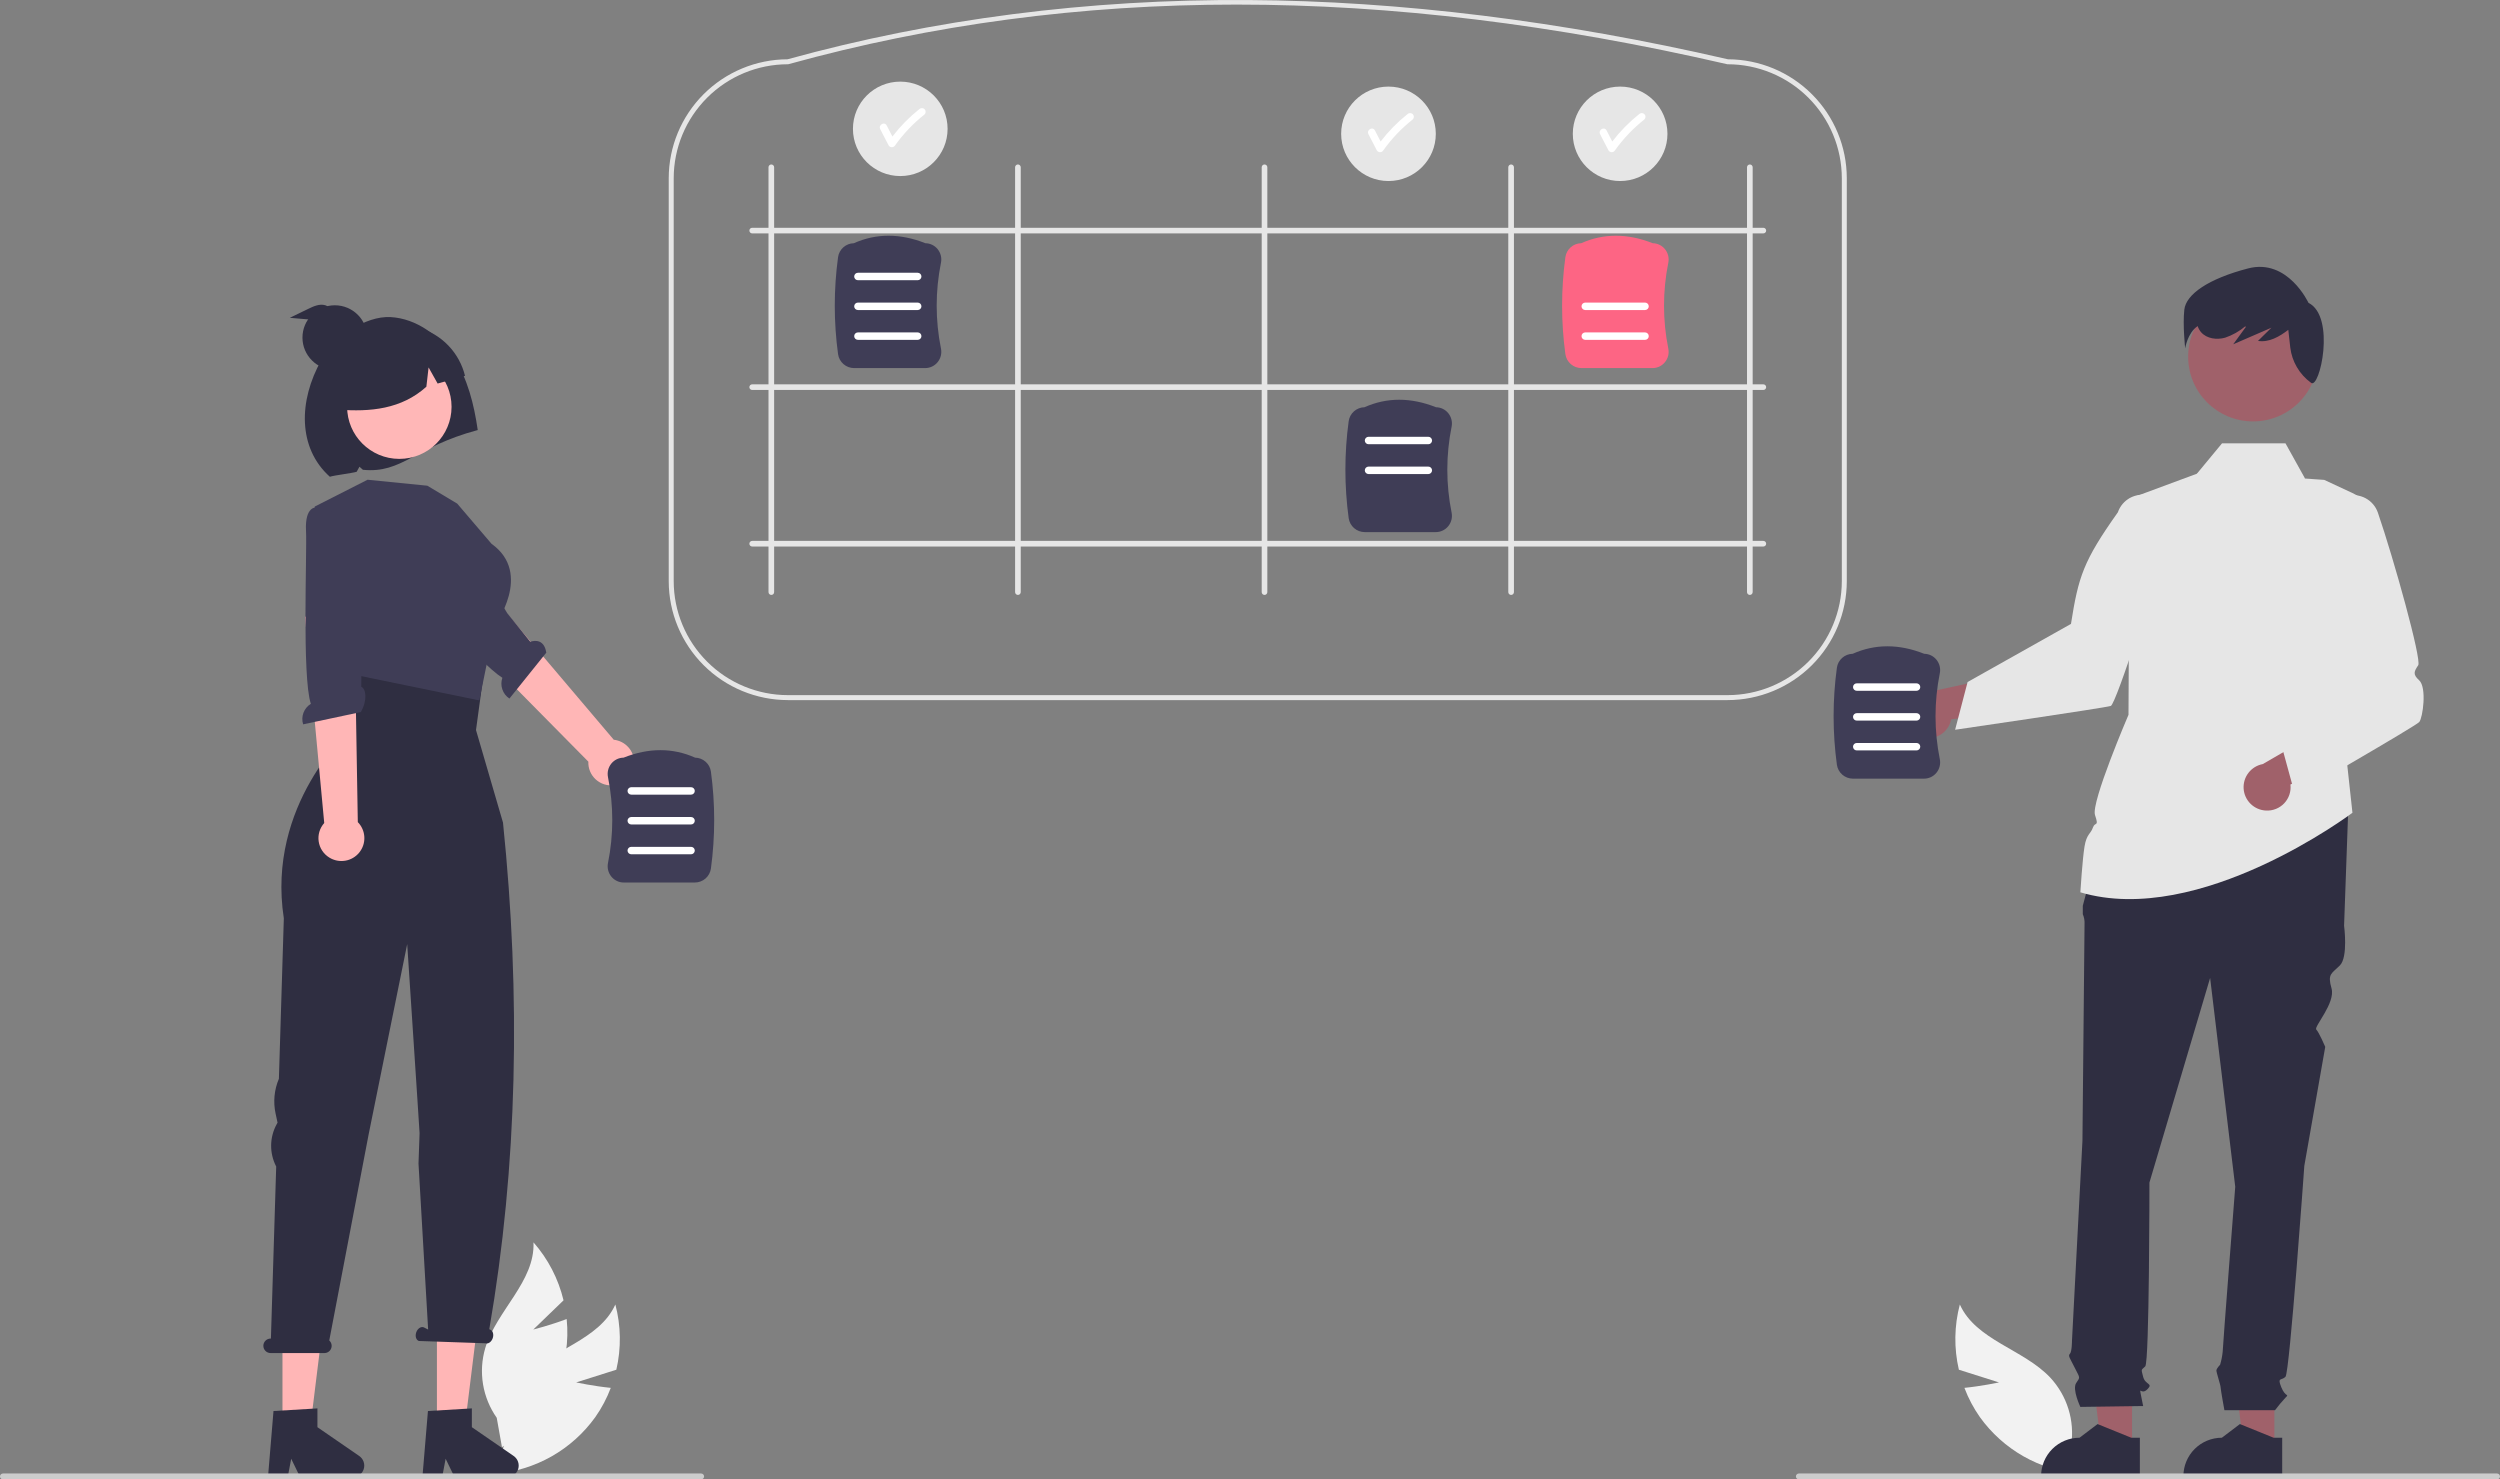 <svg width="267" height="158" viewBox="0 0 267 158" fill="none" xmlns="http://www.w3.org/2000/svg">
<rect x="0" y="0" width="267" height="158" fill="#808080" stroke="none"/>
<g clip-path="url(#clip0_3_250)">
<path d="M61.536 147.643L65.824 146.286C66.358 143.99 66.323 141.599 65.72 139.319C63.998 143.141 58.944 144.077 56.064 147.128C55.173 148.086 54.51 149.232 54.123 150.48C53.736 151.729 53.636 153.049 53.831 154.341L52.928 157.395C55.035 157.215 57.078 156.582 58.916 155.539C60.755 154.495 62.344 153.067 63.576 151.352C64.257 150.383 64.813 149.332 65.231 148.224C63.403 148.042 61.536 147.643 61.536 147.643Z" fill="#F2F2F2"/>
<path d="M213.495 147.643L209.207 146.286C208.673 143.99 208.708 141.599 209.311 139.319C211.033 143.141 216.087 144.077 218.967 147.128C219.858 148.086 220.521 149.232 220.908 150.48C221.295 151.729 221.395 153.049 221.201 154.341L222.103 157.395C219.996 157.215 217.953 156.582 216.115 155.539C214.276 154.495 212.687 153.067 211.455 151.352C210.774 150.383 210.218 149.332 209.8 148.224C211.628 148.042 213.495 147.643 213.495 147.643Z" fill="#F2F2F2"/>
<path d="M56.954 141.997L60.185 138.875C59.637 136.582 58.536 134.457 56.978 132.685C57.145 136.872 53.04 139.959 51.826 143.97C51.457 145.224 51.375 146.545 51.587 147.835C51.8 149.125 52.3 150.35 53.051 151.421L53.609 154.555C55.414 153.457 56.96 151.981 58.139 150.229C59.317 148.478 60.102 146.492 60.437 144.409C60.614 143.238 60.642 142.05 60.521 140.873C58.803 141.523 56.954 141.997 56.954 141.997Z" fill="#F2F2F2"/>
<path d="M65.592 83.858C65.239 83.905 64.88 83.875 64.54 83.769C64.201 83.662 63.888 83.483 63.625 83.243C63.362 83.004 63.156 82.709 63.019 82.381C62.882 82.053 62.82 81.699 62.835 81.344L47.26 65.577L51.608 62.557L65.55 79.005C66.146 79.07 66.698 79.352 67.1 79.796C67.502 80.239 67.727 80.815 67.732 81.413C67.737 82.011 67.522 82.591 67.128 83.041C66.734 83.492 66.187 83.783 65.592 83.858L65.592 83.858Z" fill="#FFB6B6"/>
<path d="M42.469 58.757C42.469 58.757 41.365 59.417 43.202 61.427C44.673 63.037 51.091 70.774 53.653 72.389C53.514 72.79 53.513 73.225 53.649 73.626C53.785 74.028 54.051 74.373 54.406 74.606L58.344 69.702C58.119 68.296 57.169 68.368 56.635 68.539L54.164 65.474L48.565 56.103L43.258 58.266L42.469 58.757Z" fill="#3F3D56"/>
<path d="M30.168 152.703H33.105L34.502 141.403H30.168V152.703Z" fill="#FFB6B6"/>
<path d="M29.21 150.697L33.901 150.417V152.423L38.361 155.496C38.581 155.647 38.747 155.865 38.835 156.118C38.922 156.37 38.926 156.644 38.846 156.899C38.767 157.154 38.608 157.377 38.392 157.535C38.176 157.694 37.916 157.779 37.648 157.779H32.063L31.1 155.795L30.724 157.779H28.619L29.21 150.697Z" fill="#2F2E41"/>
<path d="M46.662 152.703H49.598L50.996 141.403H46.662V152.703Z" fill="#FFB6B6"/>
<path d="M45.704 150.697L50.395 150.417V152.423L54.855 155.496C55.075 155.647 55.241 155.865 55.328 156.118C55.415 156.37 55.42 156.644 55.34 156.899C55.26 157.154 55.101 157.377 54.885 157.535C54.67 157.694 54.409 157.779 54.141 157.779H48.556L47.594 155.795L47.218 157.779H45.112L45.704 150.697Z" fill="#2F2E41"/>
<path d="M28.902 142.959H28.933L29.498 124.586C29.133 123.883 28.947 123.1 28.958 122.308C28.969 121.516 29.177 120.739 29.561 120.046L29.642 119.9L29.433 118.93C29.163 117.685 29.287 116.387 29.786 115.214L30.313 98.075C28.431 85.906 37.401 77.969 37.401 77.969L35.761 71.09L51.989 69.497L50.837 77.969L53.721 87.857C55.629 106.394 55.282 124.458 52.256 141.958L52.339 142C52.636 142.102 52.763 142.513 52.623 142.917C52.484 143.321 52.13 143.566 51.833 143.463L44.736 143.217C44.44 143.115 44.312 142.704 44.452 142.3C44.592 141.896 44.946 141.651 45.243 141.753L45.725 141.997L44.696 124.268L44.811 121.029L44.575 117.356L43.488 100.831L39.371 121.152L35.165 143.163C35.281 143.268 35.363 143.406 35.399 143.557C35.435 143.709 35.424 143.869 35.367 144.014C35.311 144.16 35.212 144.285 35.082 144.373C34.953 144.461 34.8 144.508 34.644 144.507H28.902C28.696 144.507 28.498 144.426 28.353 144.28C28.207 144.135 28.126 143.938 28.126 143.733C28.126 143.528 28.207 143.331 28.353 143.186C28.498 143.04 28.696 142.959 28.902 142.959Z" fill="#2F2E41"/>
<path d="M184.51 74.771H84.148C80.773 74.767 77.538 73.428 75.152 71.048C72.766 68.667 71.424 65.439 71.42 62.072V19.03C71.424 15.67 72.761 12.448 75.139 10.068C77.517 7.688 80.743 6.345 84.111 6.332C99.698 2.027 116.248 -0.102 133.309 0.004C149.543 0.104 166.78 2.233 184.541 6.332C187.91 6.344 191.137 7.686 193.516 10.066C195.896 12.446 197.234 15.669 197.238 19.03V62.072C197.234 65.439 195.892 68.667 193.506 71.048C191.12 73.428 187.885 74.767 184.51 74.771ZM84.148 6.863C80.914 6.866 77.814 8.149 75.528 10.431C73.242 12.712 71.956 15.805 71.952 19.03V62.072C71.956 65.298 73.242 68.391 75.528 70.672C77.814 72.954 80.914 74.237 84.148 74.24H184.51C187.744 74.237 190.843 72.954 193.13 70.672C195.416 68.391 196.702 65.298 196.706 62.072V19.03C196.702 15.805 195.416 12.712 193.13 10.431C190.843 8.149 187.743 6.866 184.51 6.863L184.45 6.856C147.696 -1.63 114.91 -1.631 84.219 6.853L84.148 6.863Z" fill="#E6E6E6"/>
<path d="M82.377 63.538C82.338 63.538 82.299 63.53 82.262 63.515C82.225 63.5 82.192 63.478 82.164 63.45C82.136 63.422 82.114 63.389 82.099 63.353C82.084 63.316 82.076 63.277 82.076 63.238V17.865C82.076 17.785 82.108 17.709 82.164 17.653C82.221 17.596 82.297 17.565 82.377 17.565C82.457 17.565 82.534 17.596 82.59 17.653C82.647 17.709 82.678 17.785 82.678 17.865V63.238C82.678 63.277 82.671 63.316 82.656 63.353C82.641 63.389 82.618 63.422 82.59 63.45C82.562 63.478 82.529 63.5 82.493 63.515C82.456 63.53 82.417 63.538 82.377 63.538Z" fill="#E6E6E6"/>
<path d="M108.714 63.538C108.674 63.538 108.635 63.53 108.598 63.515C108.562 63.5 108.529 63.478 108.501 63.45C108.473 63.422 108.451 63.389 108.435 63.353C108.42 63.316 108.413 63.277 108.413 63.238V17.865C108.413 17.785 108.444 17.709 108.501 17.653C108.557 17.596 108.634 17.565 108.714 17.565C108.794 17.565 108.87 17.596 108.927 17.653C108.983 17.709 109.015 17.785 109.015 17.865V63.238C109.015 63.277 109.007 63.316 108.992 63.353C108.977 63.389 108.955 63.422 108.927 63.45C108.899 63.478 108.866 63.5 108.829 63.515C108.792 63.53 108.753 63.538 108.714 63.538Z" fill="#E6E6E6"/>
<path d="M135.05 63.538C135.01 63.538 134.971 63.53 134.935 63.515C134.898 63.5 134.865 63.478 134.837 63.45C134.809 63.422 134.787 63.389 134.772 63.353C134.757 63.316 134.749 63.277 134.749 63.238V17.865C134.749 17.785 134.781 17.709 134.837 17.653C134.894 17.596 134.97 17.565 135.05 17.565C135.13 17.565 135.207 17.596 135.263 17.653C135.319 17.709 135.351 17.785 135.351 17.865V63.238C135.351 63.277 135.343 63.316 135.328 63.353C135.313 63.389 135.291 63.422 135.263 63.45C135.235 63.478 135.202 63.5 135.165 63.515C135.129 63.53 135.09 63.538 135.05 63.538Z" fill="#E6E6E6"/>
<path d="M161.386 63.538C161.347 63.538 161.308 63.53 161.271 63.515C161.235 63.5 161.201 63.478 161.173 63.45C161.145 63.422 161.123 63.389 161.108 63.353C161.093 63.316 161.085 63.277 161.085 63.238V17.865C161.085 17.785 161.117 17.709 161.173 17.653C161.23 17.596 161.307 17.565 161.386 17.565C161.466 17.565 161.543 17.596 161.599 17.653C161.656 17.709 161.688 17.785 161.688 17.865V63.238C161.688 63.277 161.68 63.316 161.665 63.353C161.65 63.389 161.627 63.422 161.599 63.45C161.571 63.478 161.538 63.5 161.502 63.515C161.465 63.53 161.426 63.538 161.386 63.538Z" fill="#E6E6E6"/>
<path d="M80.032 24.627C80.032 24.587 80.039 24.548 80.055 24.512C80.07 24.475 80.092 24.442 80.12 24.414C80.148 24.386 80.181 24.364 80.218 24.349C80.254 24.334 80.293 24.326 80.333 24.326H188.325C188.364 24.326 188.403 24.334 188.44 24.349C188.477 24.364 188.51 24.386 188.538 24.414C188.566 24.442 188.588 24.475 188.603 24.512C188.618 24.548 188.626 24.587 188.626 24.627C188.626 24.666 188.618 24.705 188.603 24.741C188.588 24.778 188.566 24.811 188.538 24.839C188.51 24.867 188.477 24.889 188.44 24.904C188.403 24.919 188.364 24.927 188.325 24.927H80.333C80.293 24.927 80.254 24.919 80.218 24.904C80.181 24.889 80.148 24.867 80.12 24.839C80.092 24.811 80.07 24.778 80.055 24.741C80.039 24.705 80.032 24.666 80.032 24.627Z" fill="#E6E6E6"/>
<path d="M80.032 58.069C80.032 58.029 80.039 57.99 80.055 57.954C80.07 57.917 80.092 57.884 80.12 57.856C80.148 57.828 80.181 57.806 80.218 57.791C80.254 57.776 80.293 57.768 80.333 57.768H188.325C188.405 57.768 188.481 57.8 188.538 57.856C188.594 57.913 188.626 57.989 188.626 58.069C188.626 58.149 188.594 58.225 188.538 58.281C188.481 58.338 188.405 58.369 188.325 58.369H80.333C80.293 58.369 80.254 58.362 80.218 58.346C80.181 58.331 80.148 58.309 80.12 58.281C80.092 58.254 80.07 58.22 80.055 58.184C80.039 58.147 80.032 58.108 80.032 58.069Z" fill="#E6E6E6"/>
<path d="M80.032 41.348C80.032 41.308 80.039 41.269 80.055 41.233C80.07 41.196 80.092 41.163 80.12 41.135C80.148 41.107 80.181 41.085 80.218 41.07C80.254 41.055 80.293 41.047 80.333 41.047H188.325C188.405 41.047 188.481 41.079 188.538 41.135C188.594 41.192 188.626 41.268 188.626 41.348C188.626 41.427 188.594 41.504 188.538 41.56C188.481 41.617 188.405 41.648 188.325 41.648H80.333C80.293 41.648 80.254 41.64 80.218 41.625C80.181 41.61 80.148 41.588 80.12 41.56C80.092 41.532 80.07 41.499 80.055 41.463C80.039 41.426 80.032 41.387 80.032 41.348Z" fill="#E6E6E6"/>
<path d="M186.883 63.538C186.922 63.538 186.961 63.53 186.998 63.515C187.034 63.5 187.068 63.478 187.096 63.45C187.124 63.422 187.146 63.389 187.161 63.353C187.176 63.316 187.184 63.277 187.184 63.238V17.865C187.184 17.785 187.152 17.709 187.096 17.653C187.039 17.596 186.963 17.565 186.883 17.565C186.803 17.565 186.726 17.596 186.67 17.653C186.613 17.709 186.581 17.785 186.581 17.865V63.238C186.581 63.277 186.589 63.316 186.604 63.353C186.62 63.389 186.642 63.422 186.67 63.45C186.698 63.478 186.731 63.5 186.767 63.515C186.804 63.53 186.843 63.538 186.883 63.538Z" fill="#E6E6E6"/>
<path d="M98.805 39.312H91.219C90.802 39.312 90.399 39.161 90.084 38.888C89.769 38.615 89.563 38.238 89.505 37.826C89.036 34.387 89.036 30.901 89.505 27.462C89.562 27.055 89.764 26.681 90.073 26.409C90.382 26.137 90.778 25.983 91.19 25.976C93.577 24.909 96.147 24.909 98.831 25.976C99.081 25.979 99.327 26.037 99.552 26.145C99.777 26.254 99.976 26.41 100.134 26.603C100.299 26.804 100.417 27.039 100.48 27.291C100.542 27.543 100.548 27.806 100.496 28.06C99.886 31.086 99.886 34.202 100.496 37.227C100.548 37.482 100.542 37.745 100.48 37.997C100.417 38.249 100.299 38.484 100.134 38.685C99.973 38.881 99.77 39.039 99.54 39.148C99.31 39.256 99.059 39.312 98.805 39.312Z" fill="#3F3D56"/>
<path d="M98.01 29.927H91.626C91.52 29.927 91.418 29.885 91.343 29.81C91.269 29.736 91.227 29.634 91.227 29.529C91.227 29.423 91.269 29.322 91.343 29.247C91.418 29.173 91.52 29.131 91.626 29.131H98.01C98.116 29.131 98.218 29.173 98.292 29.247C98.367 29.322 98.409 29.423 98.409 29.529C98.409 29.634 98.367 29.736 98.292 29.81C98.218 29.885 98.116 29.927 98.01 29.927Z" fill="white"/>
<path d="M98.01 33.112H91.626C91.52 33.112 91.418 33.07 91.343 32.995C91.269 32.921 91.227 32.819 91.227 32.714C91.227 32.608 91.269 32.507 91.343 32.432C91.418 32.358 91.52 32.316 91.626 32.316H98.01C98.116 32.316 98.218 32.358 98.292 32.432C98.367 32.507 98.409 32.608 98.409 32.714C98.409 32.819 98.367 32.921 98.292 32.995C98.218 33.07 98.116 33.112 98.01 33.112Z" fill="white"/>
<path d="M98.01 36.297H91.626C91.52 36.297 91.418 36.255 91.343 36.18C91.269 36.106 91.227 36.005 91.227 35.899C91.227 35.793 91.269 35.692 91.343 35.617C91.418 35.543 91.52 35.501 91.626 35.501H98.01C98.116 35.501 98.218 35.543 98.292 35.617C98.367 35.692 98.409 35.793 98.409 35.899C98.409 36.005 98.367 36.106 98.292 36.18C98.218 36.255 98.116 36.297 98.01 36.297Z" fill="white"/>
<path d="M153.339 56.829H145.754C145.337 56.829 144.934 56.678 144.619 56.406C144.304 56.133 144.098 55.755 144.039 55.343C143.571 51.904 143.571 48.418 144.039 44.979C144.097 44.572 144.299 44.199 144.608 43.926C144.917 43.654 145.313 43.501 145.725 43.493C148.111 42.426 150.682 42.426 153.366 43.493C153.616 43.496 153.862 43.554 154.087 43.663C154.312 43.771 154.511 43.927 154.669 44.12C154.834 44.321 154.952 44.556 155.015 44.808C155.077 45.06 155.083 45.323 155.031 45.578C154.421 48.603 154.421 51.719 155.031 54.745C155.083 54.999 155.077 55.262 155.015 55.514C154.952 55.766 154.834 56.001 154.669 56.202C154.508 56.399 154.305 56.557 154.075 56.665C153.845 56.774 153.594 56.83 153.339 56.829Z" fill="#3F3D56"/>
<path d="M152.545 47.444H146.16C146.055 47.444 145.953 47.403 145.878 47.328C145.803 47.253 145.761 47.152 145.761 47.046C145.761 46.941 145.803 46.84 145.878 46.765C145.953 46.69 146.055 46.648 146.16 46.648H152.545C152.651 46.648 152.752 46.69 152.827 46.765C152.902 46.84 152.944 46.941 152.944 47.046C152.944 47.152 152.902 47.253 152.827 47.328C152.752 47.403 152.651 47.444 152.545 47.444Z" fill="white"/>
<path d="M152.545 50.63H146.16C146.055 50.63 145.953 50.588 145.878 50.513C145.803 50.438 145.761 50.337 145.761 50.231C145.761 50.126 145.803 50.025 145.878 49.95C145.953 49.875 146.055 49.833 146.16 49.833H152.545C152.651 49.833 152.752 49.875 152.827 49.95C152.902 50.025 152.944 50.126 152.944 50.231C152.944 50.337 152.902 50.438 152.827 50.513C152.752 50.588 152.651 50.63 152.545 50.63Z" fill="white"/>
<path d="M176.483 39.312H168.898C168.481 39.312 168.078 39.161 167.763 38.888C167.448 38.615 167.242 38.238 167.183 37.826C166.715 34.387 166.715 30.901 167.183 27.462C167.241 27.055 167.443 26.681 167.752 26.409C168.061 26.137 168.457 25.983 168.869 25.976C171.256 24.909 173.826 24.909 176.51 25.976C176.76 25.979 177.006 26.037 177.231 26.145C177.456 26.254 177.655 26.41 177.813 26.603C177.978 26.804 178.096 27.039 178.159 27.291C178.221 27.543 178.227 27.806 178.175 28.06C177.565 31.086 177.565 34.202 178.175 37.227C178.227 37.482 178.221 37.745 178.159 37.997C178.096 38.249 177.978 38.484 177.813 38.685C177.652 38.881 177.449 39.039 177.219 39.148C176.989 39.256 176.738 39.312 176.483 39.312Z" fill="#FD6584"/>
<path d="M175.689 33.112H169.304C169.199 33.112 169.097 33.07 169.022 32.995C168.948 32.921 168.905 32.819 168.905 32.714C168.905 32.608 168.948 32.507 169.022 32.432C169.097 32.358 169.199 32.316 169.304 32.316H175.689C175.795 32.316 175.896 32.358 175.971 32.432C176.046 32.507 176.088 32.608 176.088 32.714C176.088 32.819 176.046 32.921 175.971 32.995C175.896 33.07 175.795 33.112 175.689 33.112Z" fill="white"/>
<path d="M175.689 36.297H169.304C169.199 36.297 169.097 36.255 169.022 36.18C168.948 36.106 168.905 36.005 168.905 35.899C168.905 35.793 168.948 35.692 169.022 35.617C169.097 35.543 169.199 35.501 169.304 35.501H175.689C175.795 35.501 175.896 35.543 175.971 35.617C176.046 35.692 176.088 35.793 176.088 35.899C176.088 36.005 176.046 36.106 175.971 36.18C175.896 36.255 175.795 36.297 175.689 36.297Z" fill="white"/>
<path d="M48.442 38.14C46.933 35.833 44.468 34.02 41.724 33.866C38.98 33.713 35.682 36.045 34.327 38.444C31.849 42.833 31.817 47.866 35.229 50.918C35.693 50.761 37.62 50.536 38.092 50.385L38.39 49.847L38.759 50.174C42.976 50.594 44.274 47.733 51.022 45.929C50.627 43.201 49.951 40.448 48.442 38.14Z" fill="#2F2E41"/>
<path d="M42.649 49.009C45.729 49.009 48.226 46.518 48.226 43.445C48.226 40.372 45.729 37.881 42.649 37.881C39.569 37.881 37.072 40.372 37.072 43.445C37.072 46.518 39.569 49.009 42.649 49.009Z" fill="#FFB7B7"/>
<path d="M48.828 53.783L45.637 51.873L39.255 51.236L33.613 54.102L33.67 62.857L37.248 71.938L51.191 74.805L52.817 66.825C52.817 66.825 56.966 61.265 52.498 58.081L48.828 53.783Z" fill="#3F3D56"/>
<path d="M44.734 34.995C43.526 34.657 42.248 34.649 41.036 34.972C39.823 35.295 38.72 35.937 37.841 36.831C36.963 37.725 36.341 38.838 36.041 40.054C35.741 41.27 35.774 42.544 36.137 43.742C39.533 44.013 42.891 43.697 45.537 41.299L45.773 39.242L46.739 40.963C47.712 40.69 48.688 40.415 49.665 40.138C49.366 38.925 48.753 37.812 47.888 36.909C47.023 36.007 45.935 35.346 44.734 34.995Z" fill="#2F2E41"/>
<path d="M35.168 91.586C34.864 91.4 34.606 91.15 34.41 90.853C34.214 90.556 34.086 90.22 34.035 89.868C33.983 89.517 34.01 89.158 34.112 88.818C34.215 88.477 34.391 88.164 34.628 87.898L32.57 65.856L37.852 66.263L38.214 87.802C38.634 88.229 38.882 88.795 38.912 89.392C38.942 89.99 38.751 90.578 38.375 91.044C38 91.51 37.466 91.823 36.875 91.923C36.284 92.023 35.676 91.903 35.168 91.586H35.168Z" fill="#FFB6B6"/>
<path d="M33.809 54.19C33.809 54.19 32.535 54.004 32.683 56.72C32.801 58.895 32.24 72.299 33.199 75.168C32.837 75.39 32.56 75.726 32.41 76.123C32.261 76.519 32.249 76.955 32.375 77.359L38.535 76.049C39.253 74.819 39.104 73.555 38.583 73.35L38.613 69.416L39.975 56.451L34.732 54.308L33.809 54.19Z" fill="#3F3D56"/>
<path d="M65.295 93.626C65.13 93.425 65.012 93.19 64.95 92.938C64.887 92.686 64.882 92.423 64.933 92.168C65.543 89.143 65.543 86.027 64.933 83.001C64.882 82.747 64.887 82.484 64.95 82.232C65.012 81.98 65.13 81.745 65.295 81.544C65.453 81.351 65.652 81.195 65.877 81.086C66.102 80.978 66.349 80.92 66.599 80.917C69.282 79.85 71.853 79.85 74.239 80.917C74.651 80.924 75.047 81.078 75.356 81.35C75.665 81.623 75.867 81.996 75.925 82.403C76.393 85.842 76.393 89.328 75.925 92.767C75.866 93.179 75.66 93.556 75.346 93.829C75.031 94.102 74.627 94.253 74.21 94.253H66.625C66.37 94.254 66.119 94.198 65.889 94.089C65.659 93.981 65.456 93.822 65.295 93.626Z" fill="#3F3D56"/>
<path d="M67.419 84.868H73.804C73.909 84.868 74.011 84.826 74.086 84.751C74.161 84.677 74.203 84.576 74.203 84.47C74.203 84.364 74.161 84.263 74.086 84.189C74.011 84.114 73.909 84.072 73.804 84.072H67.419C67.313 84.072 67.212 84.114 67.137 84.189C67.062 84.263 67.02 84.364 67.02 84.47C67.02 84.576 67.062 84.677 67.137 84.751C67.212 84.826 67.313 84.868 67.419 84.868Z" fill="white"/>
<path d="M67.419 88.053H73.804C73.909 88.053 74.011 88.011 74.086 87.936C74.161 87.862 74.203 87.761 74.203 87.655C74.203 87.549 74.161 87.448 74.086 87.374C74.011 87.299 73.909 87.257 73.804 87.257H67.419C67.313 87.257 67.212 87.299 67.137 87.374C67.062 87.448 67.02 87.549 67.02 87.655C67.02 87.761 67.062 87.862 67.137 87.936C67.212 88.011 67.313 88.053 67.419 88.053Z" fill="white"/>
<path d="M67.419 91.238H73.804C73.909 91.238 74.011 91.196 74.086 91.121C74.161 91.047 74.203 90.946 74.203 90.84C74.203 90.734 74.161 90.633 74.086 90.558C74.011 90.484 73.909 90.442 73.804 90.442H67.419C67.313 90.442 67.212 90.484 67.137 90.558C67.062 90.633 67.02 90.734 67.02 90.84C67.02 90.946 67.062 91.047 67.137 91.121C67.212 91.196 67.313 91.238 67.419 91.238Z" fill="white"/>
<path d="M242.904 154.615H239.632L238.076 142.023L242.904 142.023L242.904 154.615Z" fill="#A0616A"/>
<path d="M243.738 157.779L233.188 157.779V157.645C233.188 156.559 233.621 155.517 234.391 154.749C235.161 153.98 236.206 153.549 237.295 153.549H237.295L239.222 152.09L242.818 153.549L243.738 153.549L243.738 157.779Z" fill="#2F2E41"/>
<path d="M227.703 154.615H224.431L222.875 142.023L227.704 142.023L227.703 154.615Z" fill="#A0616A"/>
<path d="M228.538 157.779L217.988 157.779V157.645C217.988 156.559 218.42 155.517 219.19 154.749C219.961 153.98 221.005 153.549 222.094 153.549H222.094L224.021 152.09L227.617 153.549L228.538 153.549L228.538 157.779Z" fill="#2F2E41"/>
<path d="M245.508 74L241.183 87.27L227.547 86.824L231.737 74H245.508Z" fill="#2F2E41"/>
<path d="M225.088 85.708L250.795 86.377L250.348 98.867C250.348 98.867 250.795 102.212 249.901 103.105C249.007 103.997 248.559 103.997 249.006 105.558C249.454 107.119 247.091 109.669 247.378 109.955C247.665 110.242 248.336 111.803 248.336 111.803L246.101 124.515C246.101 124.515 244.536 146.595 244.089 147.041C243.642 147.487 243.194 147.041 243.642 148.156C244.089 149.272 244.536 148.825 244.089 149.272C243.693 149.698 243.32 150.144 242.971 150.61H237.566C237.566 150.61 237.159 148.379 237.159 148.156C237.159 147.933 236.712 146.595 236.712 146.372C236.712 146.149 237.107 145.755 237.107 145.755C237.244 145.302 237.336 144.836 237.382 144.365C237.382 143.919 238.724 126.746 238.724 126.746L236.041 104.443L229.559 126.3C229.559 126.3 229.559 145.48 229.112 145.926C228.664 146.372 228.664 146.149 228.888 147.041C229.112 147.933 230.006 147.71 229.335 148.379C228.664 149.049 228.441 147.933 228.664 149.049L228.888 150.164L222.182 150.259C222.182 150.259 221.288 148.379 221.735 147.71C222.182 147.041 222.155 147.224 221.61 146.129C221.064 145.034 220.841 144.811 221.064 144.588C221.288 144.365 221.288 143.179 221.288 143.179L222.405 121.839C222.405 121.839 222.629 99.313 222.629 98.644C222.646 98.3 222.582 97.956 222.443 97.641V96.733L223.3 93.514L225.088 85.708Z" fill="#2F2E41"/>
<path d="M227.435 53.258L235.259 50.358L248.224 51.251L251.226 52.648C252.282 53.14 253.142 53.971 253.667 55.009C254.192 56.047 254.352 57.231 254.121 58.37L250.236 77.568L251.241 86.805C251.241 86.805 234.924 99.09 222.182 95.299C222.182 95.299 222.405 91.73 222.629 90.392C222.852 89.054 223.3 89.054 223.523 88.385C223.747 87.716 224.194 88.385 223.747 87.047C223.3 85.708 227.323 76.341 227.323 76.341L227.435 53.258Z" fill="#E6E6E6"/>
<path d="M239.802 54.955L246.18 51.11L244.089 47.347H237.313L234.629 50.592L239.802 54.955Z" fill="#E6E6E6"/>
<path d="M241.996 86.567C242.36 86.588 242.725 86.529 243.064 86.394C243.403 86.26 243.708 86.052 243.958 85.787C244.208 85.522 244.397 85.205 244.511 84.859C244.625 84.513 244.662 84.147 244.618 83.785L252.595 79.912L248.629 77.568L241.662 81.605C241.059 81.718 240.517 82.048 240.141 82.532C239.764 83.017 239.579 83.622 239.62 84.234C239.661 84.846 239.926 85.421 240.364 85.851C240.802 86.281 241.383 86.536 241.996 86.567Z" fill="#A0616A"/>
<path d="M245.13 84.959L243.74 79.875L251.313 69.865C248.862 66.917 248.001 62.563 248.606 56.179C248.472 55.49 248.605 54.776 248.978 54.182C249.351 53.587 249.936 53.156 250.615 52.975C251.294 52.794 252.017 52.876 252.637 53.206C253.258 53.536 253.73 54.088 253.958 54.751C255.672 59.738 258.653 70.469 258.265 71.05C257.817 71.72 257.664 72.017 258.367 72.656C259.201 73.414 258.759 76.645 258.379 77.108C258.032 77.531 245.13 84.959 245.13 84.959Z" fill="#E6E6E6"/>
<path d="M205.037 78.671C205.377 78.802 205.742 78.858 206.106 78.833C206.471 78.809 206.825 78.705 207.144 78.529C207.464 78.353 207.741 78.109 207.956 77.815C208.171 77.521 208.318 77.183 208.388 76.826L217.171 75.581L214.117 72.136L206.245 73.846C205.636 73.768 205.019 73.917 204.512 74.263C204.005 74.609 203.642 75.128 203.493 75.723C203.344 76.318 203.419 76.946 203.704 77.489C203.988 78.033 204.463 78.453 205.037 78.671Z" fill="#A0616A"/>
<path d="M208.806 77.938L210.139 72.839L221.18 66.633C221.978 61.59 222.478 59.946 226.19 54.711C226.418 54.047 226.889 53.494 227.51 53.164C228.13 52.834 228.852 52.75 229.532 52.931C230.211 53.111 230.796 53.542 231.17 54.136C231.543 54.731 231.677 55.444 231.543 56.133C230.54 61.308 225.998 75.179 225.436 75.392C224.925 75.585 208.806 77.938 208.806 77.938Z" fill="#E6E6E6"/>
<path d="M240.624 45.006C244.451 45.006 247.554 41.91 247.554 38.092C247.554 34.273 244.451 31.178 240.624 31.178C236.797 31.178 233.694 34.273 233.694 38.092C233.694 41.91 236.797 45.006 240.624 45.006Z" fill="#A0616A"/>
<path d="M233.285 33.076C233.47 31.423 235.864 29.769 240.099 28.667C244.334 27.564 246.544 32.341 246.544 32.341C249.49 33.811 247.741 41.62 246.82 40.885C246.811 40.877 246.802 40.87 246.793 40.863C246.192 40.422 245.688 39.863 245.312 39.221C244.935 38.579 244.693 37.867 244.602 37.129L244.39 35.226C243.42 35.967 242.326 36.595 241.153 36.409L242.589 34.998C241.228 35.589 239.867 36.18 238.506 36.77L239.858 34.915L239.794 34.852C239.161 35.384 238.434 35.795 237.651 36.062C236.758 36.318 235.688 36.179 235.076 35.482C234.911 35.289 234.787 35.066 234.71 34.825C233.599 35.584 233.378 37.21 233.378 37.21C233.378 37.21 233.101 34.73 233.285 33.076Z" fill="#2F2E41"/>
<path d="M205.48 83.161H197.895C197.477 83.16 197.074 83.01 196.759 82.737C196.444 82.464 196.239 82.087 196.18 81.675C195.712 78.236 195.712 74.75 196.18 71.311C196.238 70.904 196.439 70.53 196.748 70.258C197.057 69.986 197.453 69.832 197.865 69.825C200.252 68.757 202.822 68.758 205.506 69.825C205.756 69.828 206.002 69.886 206.228 69.994C206.453 70.103 206.651 70.259 206.81 70.452C206.975 70.653 207.093 70.888 207.155 71.14C207.218 71.392 207.223 71.655 207.171 71.909C206.562 74.935 206.562 78.051 207.171 81.076C207.223 81.331 207.218 81.594 207.155 81.846C207.093 82.098 206.975 82.333 206.81 82.534C206.649 82.73 206.446 82.888 206.216 82.997C205.986 83.105 205.734 83.161 205.48 83.161Z" fill="#3F3D56"/>
<path d="M204.686 73.776H198.301C198.195 73.776 198.094 73.734 198.019 73.659C197.944 73.585 197.902 73.484 197.902 73.378C197.902 73.272 197.944 73.171 198.019 73.096C198.094 73.022 198.195 72.98 198.301 72.98H204.686C204.791 72.98 204.893 73.022 204.968 73.096C205.043 73.171 205.085 73.272 205.085 73.378C205.085 73.484 205.043 73.585 204.968 73.659C204.893 73.734 204.791 73.776 204.686 73.776Z" fill="white"/>
<path d="M204.686 76.961H198.301C198.195 76.961 198.094 76.919 198.019 76.844C197.944 76.77 197.902 76.668 197.902 76.563C197.902 76.457 197.944 76.356 198.019 76.281C198.094 76.207 198.195 76.165 198.301 76.165H204.686C204.791 76.165 204.893 76.207 204.968 76.281C205.043 76.356 205.085 76.457 205.085 76.563C205.085 76.668 205.043 76.77 204.968 76.844C204.893 76.919 204.791 76.961 204.686 76.961Z" fill="white"/>
<path d="M204.686 80.146H198.301C198.195 80.146 198.094 80.104 198.019 80.029C197.944 79.955 197.902 79.853 197.902 79.748C197.902 79.642 197.944 79.541 198.019 79.466C198.094 79.392 198.195 79.35 198.301 79.35H204.686C204.791 79.35 204.893 79.392 204.968 79.466C205.043 79.541 205.085 79.642 205.085 79.748C205.085 79.853 205.043 79.955 204.968 80.029C204.893 80.104 204.791 80.146 204.686 80.146Z" fill="white"/>
<path d="M173.03 19.334C175.821 19.334 178.084 17.076 178.084 14.291C178.084 11.505 175.821 9.248 173.03 9.248C170.238 9.248 167.975 11.505 167.975 14.291C167.975 17.076 170.238 19.334 173.03 19.334Z" fill="#E6E6E6"/>
<path d="M175.624 12.189C175.548 12.117 175.447 12.076 175.342 12.076C175.237 12.076 175.136 12.117 175.06 12.189C173.988 13.042 173.024 14.024 172.192 15.112C171.987 14.717 171.783 14.323 171.579 13.928C171.343 13.473 170.654 13.875 170.89 14.33C171.189 14.907 171.487 15.484 171.786 16.061C171.822 16.12 171.873 16.169 171.933 16.203C171.994 16.236 172.062 16.254 172.131 16.254C172.2 16.254 172.268 16.236 172.328 16.203C172.389 16.169 172.439 16.12 172.475 16.061C173.363 14.815 174.423 13.7 175.624 12.752C175.699 12.677 175.74 12.576 175.74 12.47C175.74 12.365 175.699 12.264 175.624 12.189Z" fill="white"/>
<path d="M148.289 19.334C151.081 19.334 153.344 17.076 153.344 14.291C153.344 11.505 151.081 9.248 148.289 9.248C145.498 9.248 143.235 11.505 143.235 14.291C143.235 17.076 145.498 19.334 148.289 19.334Z" fill="#E6E6E6"/>
<path d="M150.884 12.189C150.808 12.117 150.707 12.076 150.602 12.076C150.497 12.076 150.396 12.117 150.32 12.189C149.247 13.042 148.284 14.024 147.452 15.112C147.247 14.717 147.043 14.323 146.839 13.928C146.603 13.473 145.914 13.875 146.149 14.33C146.448 14.907 146.747 15.484 147.046 16.061C147.082 16.12 147.133 16.169 147.193 16.203C147.253 16.236 147.322 16.254 147.391 16.254C147.46 16.254 147.528 16.236 147.588 16.203C147.649 16.169 147.699 16.12 147.735 16.061C148.622 14.815 149.683 13.7 150.884 12.752C150.958 12.677 151 12.576 151 12.47C151 12.365 150.958 12.264 150.884 12.189Z" fill="white"/>
<path d="M96.149 18.803C98.94 18.803 101.203 16.545 101.203 13.76C101.203 10.975 98.94 8.717 96.149 8.717C93.357 8.717 91.094 10.975 91.094 13.76C91.094 16.545 93.357 18.803 96.149 18.803Z" fill="#E6E6E6"/>
<path d="M98.743 11.658C98.668 11.586 98.566 11.545 98.461 11.545C98.356 11.545 98.255 11.586 98.179 11.658C97.107 12.511 96.143 13.493 95.311 14.581C95.107 14.187 94.902 13.792 94.698 13.398C94.462 12.942 93.773 13.344 94.009 13.799C94.308 14.376 94.607 14.953 94.906 15.53C94.942 15.589 94.992 15.638 95.052 15.672C95.113 15.706 95.181 15.723 95.25 15.723C95.319 15.723 95.387 15.706 95.448 15.672C95.508 15.638 95.558 15.589 95.595 15.53C96.482 14.284 97.542 13.17 98.743 12.221C98.818 12.146 98.859 12.045 98.859 11.94C98.859 11.834 98.818 11.733 98.743 11.658Z" fill="white"/>
<path d="M35.761 39.505C37.671 39.505 39.22 37.96 39.22 36.055C39.22 34.149 37.671 32.604 35.761 32.604C33.852 32.604 32.303 34.149 32.303 36.055C32.303 37.96 33.852 39.505 35.761 39.505Z" fill="#2F2E41"/>
<path d="M75.197 157.684C75.197 157.726 75.189 157.767 75.173 157.805C75.157 157.844 75.134 157.878 75.105 157.908C75.075 157.937 75.04 157.96 75.002 157.976C74.963 157.992 74.922 158 74.88 158H0.317C0.233 158 0.152 157.967 0.093 157.907C0.033 157.848 1.52588e-05 157.768 1.52588e-05 157.684C1.52588e-05 157.6 0.033 157.52 0.093 157.461C0.152 157.402 0.233 157.368 0.317 157.368H74.88C74.922 157.368 74.963 157.376 75.002 157.392C75.04 157.408 75.075 157.431 75.105 157.461C75.134 157.49 75.157 157.525 75.173 157.563C75.189 157.602 75.197 157.643 75.197 157.684Z" fill="#CCCCCC"/>
<path d="M267 157.684C267 157.726 266.992 157.767 266.976 157.805C266.96 157.844 266.937 157.878 266.908 157.908C266.878 157.937 266.843 157.96 266.805 157.976C266.766 157.992 266.725 158 266.683 158H192.12C192.036 158 191.955 157.967 191.896 157.907C191.836 157.848 191.803 157.768 191.803 157.684C191.803 157.6 191.836 157.52 191.896 157.461C191.955 157.402 192.036 157.368 192.12 157.368H266.683C266.725 157.368 266.766 157.376 266.805 157.392C266.843 157.408 266.878 157.431 266.908 157.461C266.937 157.49 266.96 157.525 266.976 157.563C266.992 157.602 267 157.643 267 157.684Z" fill="#CCCCCC"/>
<path d="M34.72 32.594C34.121 32.428 33.499 32.706 32.94 32.977L30.953 33.942C32.328 34.063 33.704 34.183 35.08 34.303L35.232 34.018C35.708 33.62 35.319 32.76 34.72 32.594Z" fill="#2F2E41"/>
</g>
<defs>
<clipPath id="clip0_3_250">
<rect width="267" height="158" fill="white"/>
</clipPath>
</defs>
</svg>
